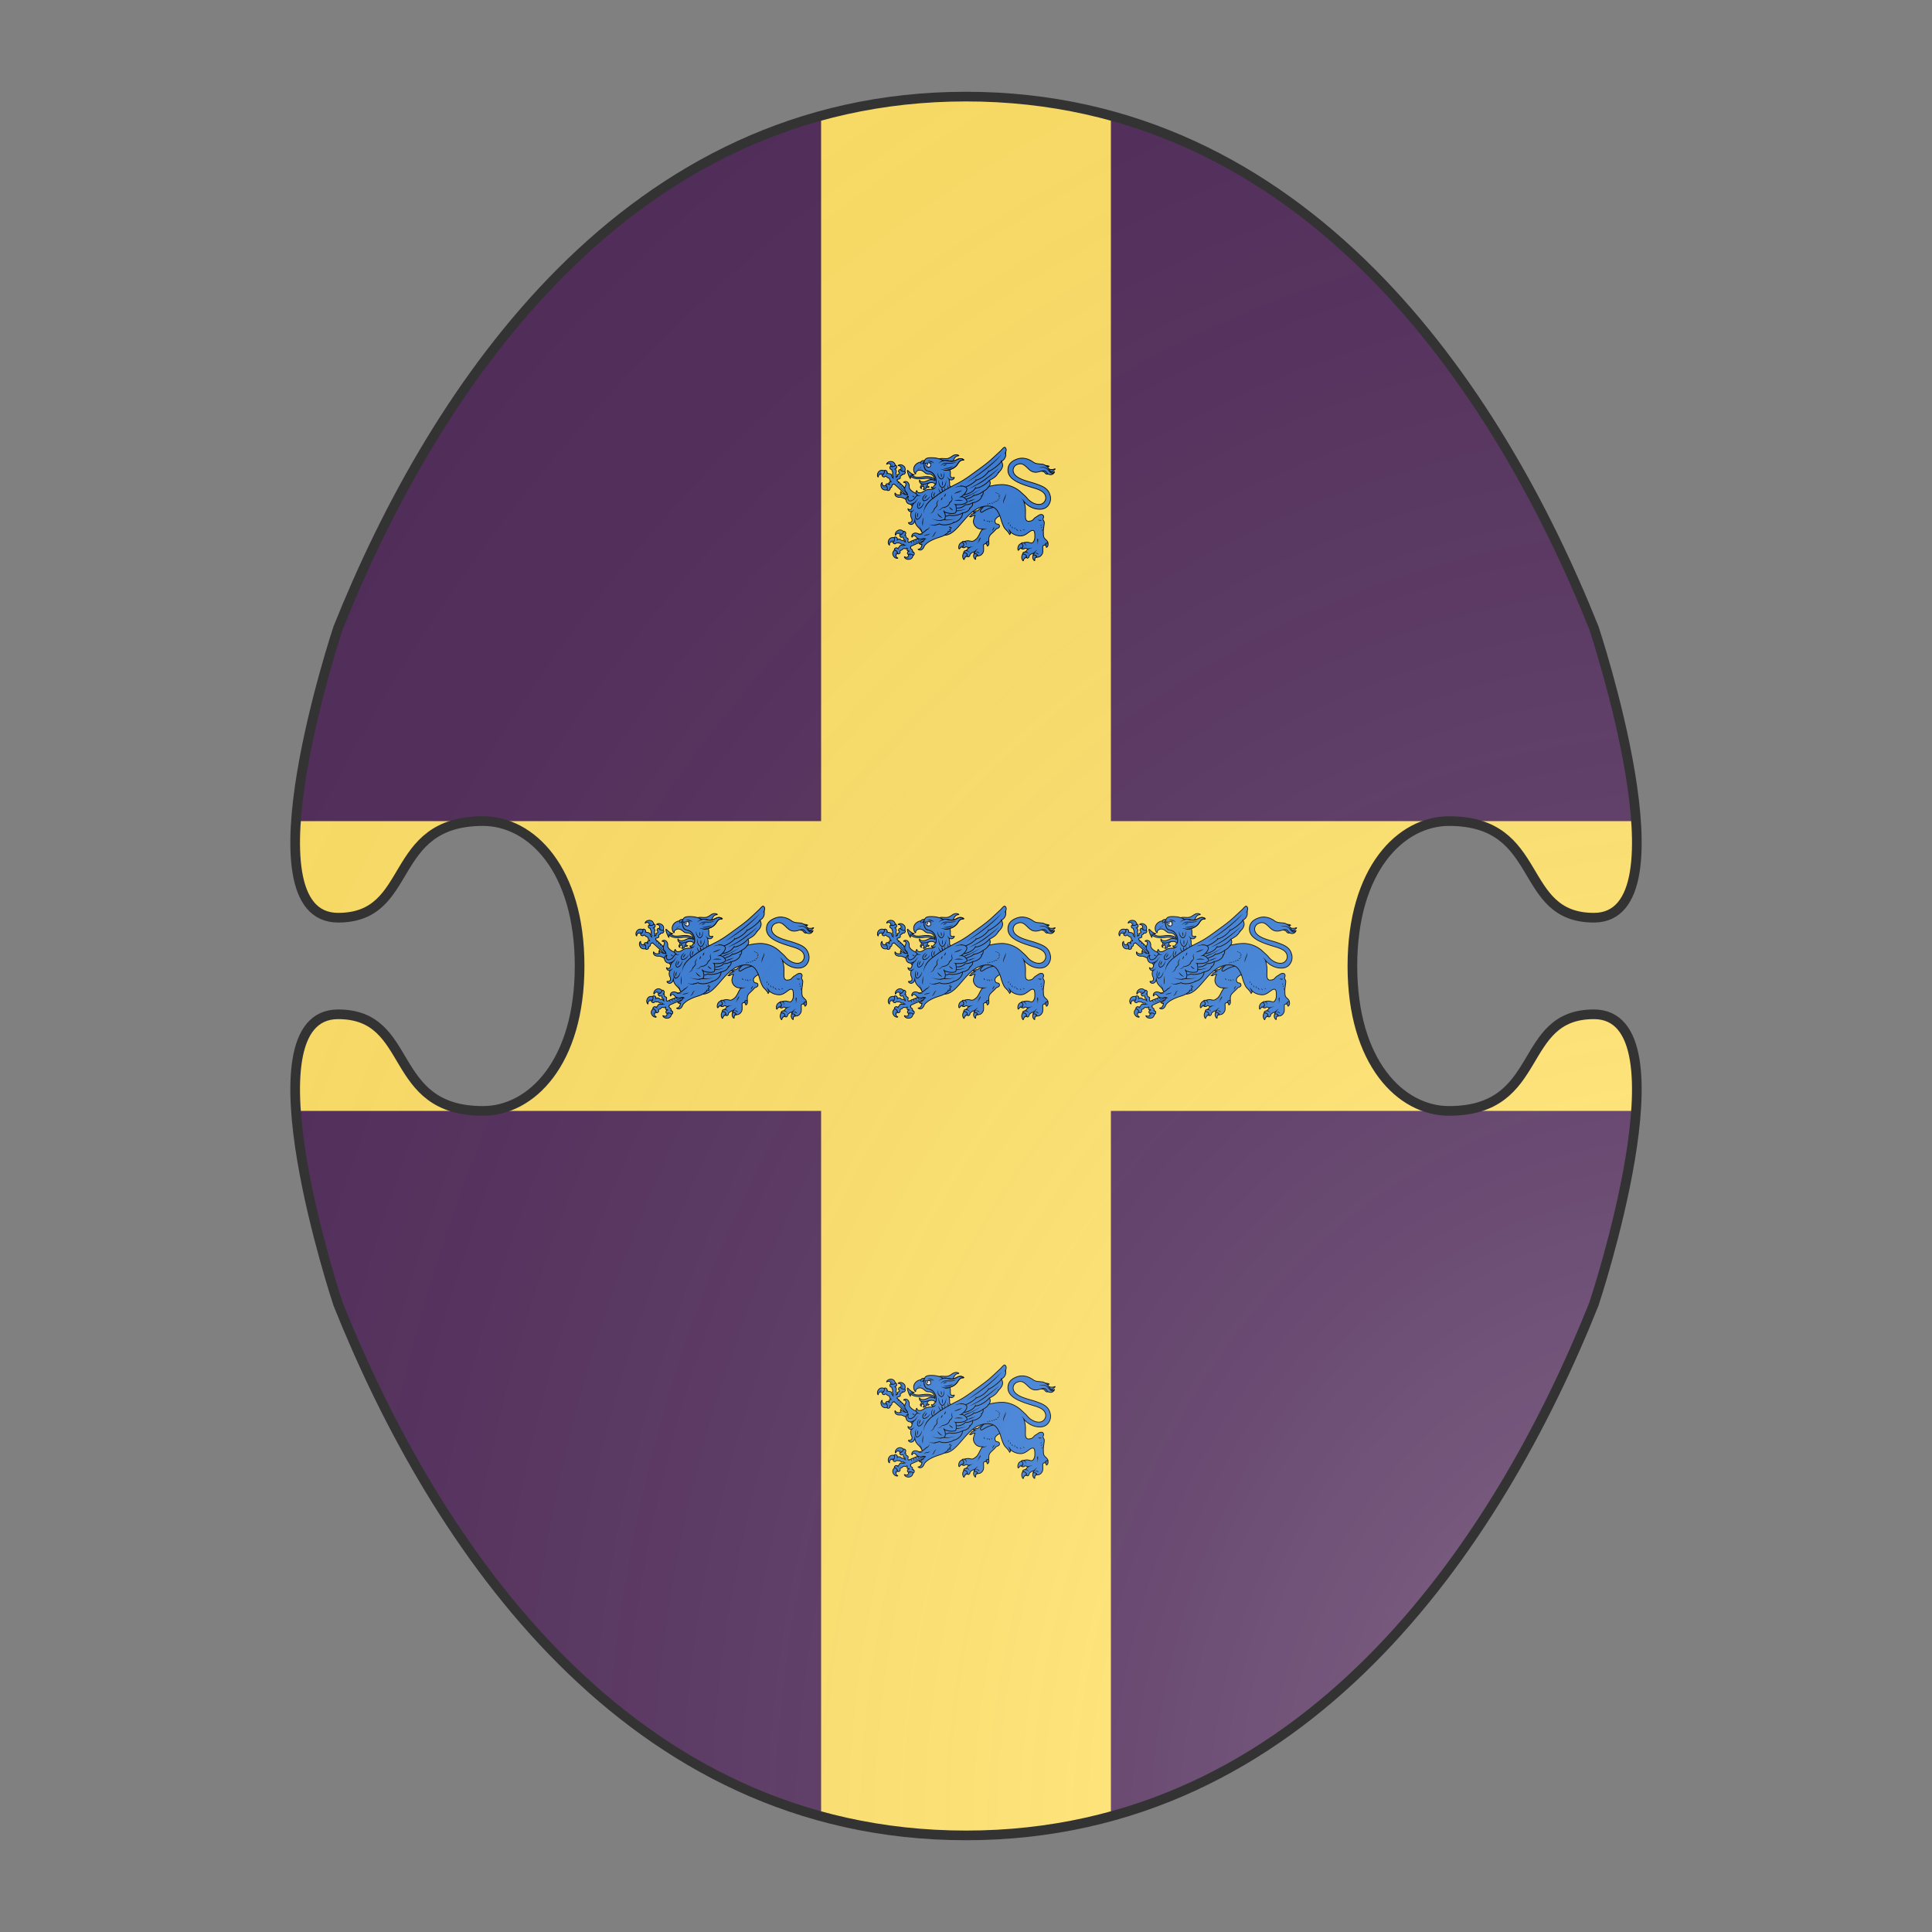 <svg id="coa731794892" width="500" height="500" viewBox="0 0 200 200" xmlns="http://www.w3.org/2000/svg" xmlns:x="http://www.w3.org/1999/xlink"><rect x="0" y="0" width="200" height="200" fill="#808080" stroke="none"/><defs><clipPath id="boeotian_coa731794892"><path d="M150 115c-5 0-10-5-10-15s5-15 10-15c10 0 7 10 15 10 10 0 0-30 0-30-10-25-30-55-65-55S45 40 35 65c0 0-10 30 0 30 8 0 5-10 15-10 5 0 10 5 10 15s-5 15-10 15c-10 0-7-10-15-10-10 0 0 30 0 30 10 25 30 55 65 55s55-30 65-55c0 0 10-30 0-30-8 0-5 10-15 10z"/></clipPath><g id="griffinPassant_coa731794892" stroke-width=".36"><path d="M62.96 91.82s.99-.67.49-1.47c-.5-.81-1.05-.6-1.05-.6s-.27.17-.61.22c-.87.1-1.18-.45-1.25-1.02-.04-.25.06-.4.02-.5-.07-.2-1.08.82-.32 2.37.85 1.68 2.72 1 2.72 1zm-1.28-8.86s.84.83.21 1.54c-.64.72-1.14.4-1.14.4s-.23-.22-.57-.32c-.83-.27-1.23.23-1.4.77-.08.25 0 .4-.07.48-.1.2-.91-.98.1-2.37 1.15-1.5 2.87-.5 2.87-.5zm5.1-2.48s-.17 1.17-1.1 1.1c-.96-.1-1.02-.67-1.02-.67s.04-.34-.07-.66c-.29-.82-.93-.85-1.46-.66-.25.08-.33.24-.43.24-.22.03.25-1.32 1.97-1.33 1.88 0 2.1 1.98 2.1 1.98zm4.35 2.8s-.78.9-1.53.3c-.75-.6-.47-1.12-.47-1.12s.21-.25.3-.58c.2-.84-.32-1.22-.86-1.35-.25-.07-.4 0-.49-.04-.2-.1.94-.97 2.38-.02 1.58 1.04.67 2.81.67 2.81z"/><path d="M62.2 82.68c-.45-.16-.64.2-.64.2s.18.54-.16 1.2c-.25.47-.46.67-.8.75-.04.34-.05.52.14.7.22.19.62.32.76.28.25-.04.48-.3.6-.36.32-.15.6.47.97.65.23.13.58.19.66.26.1.07.34.35.36.65.01.3-.06.44.54.76.3.3 0 .4-.11.43-.1.02-.4-.32-.73.26-.33.58.5.63.05.98-.12-.08-.3-.38-.53-.46-.13-.06-.56 0-.8.14-.21.15-.24.32-.26.67.32.13.49.37.64.88.23.7-.05 1.2-.05 1.2s.12.39.6.32c.71-.18.86-.37.84-.99.2-.5.75-.35.83-1 .09-.64.24-.72.51-.91.48-.32 1 .2 1 .2s3.87 3.41 5.42 5.17c.48 0 2.16-.3.7-2.06l-1.17-1.23s-.26-.42-.73-.75c-.07-.26-.54-.66-.85-.83-.1-.29-.53-.65-.83-.77a1.97 1.97 0 00-.86-.85c-.23-.21-.4-.39-.46-.42-.5-.36-.1-.8-.04-.83.04-.04 1.45-.15 1.3-.79-.08-.3 0-.89.4-.97.42-.07.45-.64.85-.66.7.1.89-.2 1.08-.7.13-.46-.23-.63-.23-.63s-.54.2-1.2-.1c-.5-.23-.7-.42-.8-.75-.35-.01-.54-.02-.7.18-.17.22-.28.64-.24.77.05.24.25.36.34.49.1.12.24.55-.26.67-.75.18-.4.62-.48.86-.2.5-.82.58-.72.43.11-.16.2-.5.15-.86-.04-.3-.37-.53-.22-1.03.05-.13.22-.49.14-.82-.19-.6-.27-.6-.35-.73-.08-.11-.13-.27-.05-.36.57-.25.65-.48.51-1.2-.14-.45-.53-.4-.53-.4s-.35.47-1.07.59c-.54.08-.82.04-1.08-.2-.3.18-.45.28-.48.54-.02.29.1.69.23.78.18.18.52.2.65.28.13.07.03.54.3.9.41.75-.06 1.2.1 1.71.15.51.31.5.34.68.03.28-.23.47-.23.47s-.37-.18-.47-.6c-.1-1.27-1.14-1.2-1.51-1.25-.67-.07-.65-.64-.7-.43.14-.56-.17-.89-.68-1.11z"/><path d="M77.32 94.27c-.2-.18-.62-.66-1.42-1.01s-2.71-1.52-2.62-2.87a2.61 2.61 0 00-.52-1.9 1.54 1.54 0 00-1.37-.57c-.14.03-.61.1-.73.35-.05.12.01.13.12.13a.83.83 0 01.97.68c.06.33-.19.8-.38 1.33-.58 1.67.51 2.5.8 2.9.21.28.21.66.23.74-1.1.12-1.53-.1-1.88-.44-.36-.34-1.01.01-1.1-1-.04-.04-.07 0-.07 0s-.47.93.1 1.43c-1.75.53-2.35-.01-2.77-.63-.05-.04-.08-.1-.1-.01-.3 1.78 1.66 2.06 2.4 1.97.75-.1 2.3.65 3 1.18 1.68 1.2 4.84 6.2 5 6.23"/><path d="M86.6 88.3l-.07-.13-.3-.39c-.12-.16-.3-.34-.5-.56a7.39 7.39 0 00-.76-.63 5.1 5.1 0 00-1.36-.68l-.03-.02h-.06l-.07-.02-.16-.04a6.58 6.58 0 00-1.35-.2h-.7c-1.22.01-3.27.44-4.49.26-1.33-.14-2.14-.8-2.3-.91.2-.07.97-.08 1.05-.08.34-.03.13-.09 0-.13-.1-.04-.88-.34-1.6-.87-.7-.51-1.3-1.3-1.41-1.21-.26.18.47 2.55 1.14 3.57.1.14.23.4.23.26 0-.08.06-.82.11-1.07l.04.03c.44.5 1.53 1 2.85 1.14.74.1 2.35.05 3.1-.05.45-.06.9-.1 1.33-.13l.64-.01c.21 0 .41.02.61.03l.59.1.14.03.07.02h.04l.03.02.26.08a5.82 5.82 0 012.08 1.51c.13.14.21.26.27.35l.06.08.03.03.53-.34-.03-.05z"/><path d="M78.73 88.85a.8.8 0 01.28.77c-.13.44-.63.7-.43 1.21a.75.75 0 00.45.42.73.73 0 01.15-.86c.2-.2.6-.22.63-.64 0 .06.04.34.07.45.17.53.5.42.43.82-.05.34-.64.54-.4.62.32.12.75.1 1.08-.24.4-.38.45-.78.36-1 .13.3.8.6 1.31.08-.16-.04-.83-.28-.83-.85 0-.73 1.02-1.1 1.5-1.16"/><path d="M85.72 89.37a3.32 3.32 0 00.27-1.4c0-.64.02-2.05-1.25-3.53-.62-.72-1.22-1.11-2.66-1.43a1.89 1.89 0 01-1.36-1.07 4.56 4.56 0 01-.46-1.56c-.05-.66-.03-.84-.02-1.08.04-.6.23-1.16.23-1.16-.5-.08-1.44-.12-1.69.68-.72-.1-2.92.78-3.34 2.82a3.23 3.23 0 00.59 2.57c.2.2.34.19.3-.1-.06-.48.37-1.07 1.1-1.35 1.65-.62 2.86.76 3.33 1.1 1.23.99 1.77.2 3.1.9 1.25.68 1.63 2.44 1.52 2.63a5.04 5.04 0 00-1.84-.37c-1.02.03-1.83.7-2.63.9-.63.27-2.26.38-2.7-.5-.1-.23-.1-.13-.15-.03 0 0-.05.36.16.88.23.5.87.85 1.52.89 1.91 0 2.3-.7 4.09-.7 1.11.01 1.64.58 1.89.91z"/><path d="M84.96 79.18a4.45 4.45 0 012.99-2.03c1.16-.16 2.36.18 3.51-.08.92-.21 1.65-.84 2.45-1.33s1.98-.6 2.72-.03c-.12.22-.65.15-1.07.35-1.03.5-1.34 1.8-1.96 2.78a6.28 6.28 0 01-2.54 2.14 6.1 6.1 0 01-2.42.77c-.83.05-1.37-.3-2.47-.15"/><path d="M138.2 80.97s.56 0 .79-.04c.22-.04.17-.21-.02-.26-.27-.06-.84-.3-1.63-.27-.23-.16-1.08 0-1.08 0l-1.08 2.64s.9.09 1.31.25c.66.26.74.9 1.27 1.13.47.2.84-.05.84-.05l1.34-1.08s.8 0 1.67-.83c.36-.3.56-.66 0-.41-1.2.53-2.48.03-2.48.03l-1.01-.43.08-.68z"/><path d="M99.17 121.23c-.76.86-1.06 2.27-.24 3.36.13.15.22.08.24-.03.26-1.25 1.28-1.52 1.72-1.46.2-.84-.43-2.46-1.72-1.87zm11.35-5.27c-.83-.8-2.31-.01-1.32 1.21.61-.02.63.66.75.98.05.13.1.23.25.14.7-.52.8-1.6.32-2.33zm-12.22.49c-2.2.66-1.75 3.28-1.54 3.24.3.08.8-1.42 1.64-.82 1.41-.37.66-2.6-.1-2.42zm5.55 5.4c.01.07-.25.33-.29 1-.03.84.54 1.55.73 1.65.12.07.3.21.25-.13-.05-.56.06-1.35 1.05-1.5.15-1.24-1.46-1.56-1.74-1.02z"/><path d="M111.1 113.62c-.57 1.13-.22 1.64-.4 2.7-.71-.23-1.25.05-1.26.9a1.42 1.42 0 00-.9.24c-.4.28-.27.5-.26 1.24 0 .98.15 2.14-.37 2.84 0 0-.65 1.34-2.07 1.36a2.7 2.7 0 00-.46.07c.13-1.02-.89-1.15-1.54-1.01-.1-.06-.1-.23-.04-.46.05-.18.27-.3.42-.3.06-.1-.11-.27-.1-.32-.57.5-.54-.05-1.59.78-.08.07-.7.45-.69.93.03.32-.6 1-1 .7-.17-.1-.08-.2-.27-.17.33-1.45-.94-1.7-1.59-1.7.12-.26-.1-.12.04-.46a.93.93 0 01.77-.49c.21 0 .53-.25.86-.65a3.56 3.56 0 01.67-.75c-.42.05-.49-.33-1.3-.37-.6.03-.2.4-1.09.4-.19 0-.35 0-.64-.25 1.16-.9.57-1.93-.1-2.39.15-.4.67-.4 1.02-.3 1.93-.67 2.47-.13 3.64-.08.82 0 2.26-1.35 2.26-1.35a10.98 10.98 0 001.2-1.95c.83-1.75 1.16-2.1 1.68-2.47.1-.06-1.79.32-3.12-.82s-1.53-2.63-1.3-3.48c.28-1.4.67-2.07.67-2.07s-.58-.06-1 .11c-.47.2-.69.75-1.53.42.75-.36.64-1.14 1.32-1.31a5.58 5.58 0 001.35-.55c-.16 0-.82 0-1.11-.39.63-.02 1.02-.33 1.3-.43.26-.1.85 0 1.02-.16.54-.43 1.57-1.69 5.28-3.64.77-.47 4.19.48 4.19.48l1.63 1.63s1.4 2.49.85 2.92c-1.28.98-2.64 1.46-3.18 2.1-.86.71-1 1.76-.29 2.6.51.49 1.68-.05 1.68 1.32 0 .82-1.27 1.03-1.63 1.3-.34.68-2.79 2.6-3.02 3.28z"/><path d="M111.63 98.61l-3.02.92s-1.38 1.1-1.75 2c-.15.38-.08.6.08.75.33.35.72.04.95-.1 1.07-.72 2.22-1.25 2.9-1.53s1.79-.5 1.79-.5l-.95-1.54z"/><path d="M126.87 121.83a2.67 2.67 0 00-.11 3.36c.13.14.2.07.23-.04.26-1.24 1.29-1.52 1.72-1.46.2-.84-.54-2.46-1.84-1.86zm11.46-5.27c-.83-.81-2.31-.02-1.31 1.2.6-.02.62.66.74.98.05.13.11.24.25.14.7-.52.8-1.58.32-2.32zm-12.2.5c-2.2.66-1.76 3.27-1.55 3.24.3.08.8-1.43 1.64-.82 1.4-.37.67-2.62-.1-2.43zm5.54 5.4c.01.07-.25.33-.28 1-.04.84.53 1.55.72 1.65.12.07.3.2.25-.14-.05-.55.06-1.35 1.06-1.5.14-1.25-1.46-1.57-1.75-1.01z"/><path d="M141.16 83.47c-.42.1-.83.14-1.26-.19-.27-.19-.49-.6-.75-1.06-.27-.47-.6-1-1.14-1.37-1.27-.94-1.65-1.05-2.56-1.1-1.5-.2-2.53-.03-3.92-1.02-.52-.37-3.82-2.74-7.59-1.32-2.06.74-4.2 2.12-4.2 5.14 0 4.73 6.34 6.67 12.17 8.43 2.24.67 4.9 1.61 5.46 3.7a3.03 3.03 0 01-.71 3.05c-.91 1.01-2.22 1.18-3.79.79a8.29 8.29 0 01-4.1-2.73l-.24-.28c-.72-.82-1.8-1.7-2.64-2.52a13.73 13.73 0 00-8.54-3.6c-3.7 0-5.37.7-10.46 1.54s-5.93 1.32-9.29 1.32l-1.37 1.98c-2.87 0-4.64-2.07-4.61-2.74.1.08.06.03.25.14.33.18.8.43 1.48.27 1.53-.35 1.56-1.78 1.56-1.78s-.03-.21-.16-.08c-.31.28-.7.47-1.11.56-.99.22-1.3-.79-1.33-.98-.12-.53.1-.86-.05-1.52-.14-.6-.13-.69-.13-.95l.01-.16s.51.22.84.22c.55 0 1.33-.3 1.52-1.11.05-.16-.1-.11-.15-.1-.6.2-1.19.18-1.49-.24-.36-.5-.15-1.68-.2-2.04 0-1.53-1.33-2.77-2.11-3.65-.78-.89-.32-1.67-2.25-2.49-.66-.28-1.73-.56-2.44-.69a15.7 15.7 0 00-2.36-.15c-1.62 0-2.5.32-2.93 1.2-.21.42-.32.88-.33 1.35 0 .24-.03.43.03 1.1s.26 1.15.46 1.56c.19.42.6.92 1.38 1.07 1.44.32 2.1.76 2.7 1.52 1.16 1.5 1.16 2.8 1.16 3.43 0 .48-.05 1.07-.28 1.4-.19.26-.21-.1-.58.4-.3.4-.3 1.06-1.35.73-.09.18.04.44.25.58.34.28.78.2.78.2-.55.5-1.32.31-2 .36-.8.06-1.54.25-2.24.64-.38.22-.74.49-1.14.68-.5.26-1.06.35-1.61.27a1.38 1.38 0 01-.66-.37c-.05-.04-.19-.42-.26-.63-.38.15-.44.68-.43 1 .04.47.4.94.81 1.18l-.1.07c-1.05.51-1.09 1.44-2.04 2.07-.41.28-1.64.96-2.2.13-.58-.88-.09-1.45 0-1.68-.02-.16-.46-.02-.81.42-.4.47-.55 1.42.03 2.28.72 1.07 1.84 1.07 2.67.7.67-.3.74-.38 1-.56 0 0-1.1.94-1.23 2.02-.04.28-.12.95-.62 1.2-.58.28-1.25-.26-1.25-.26-.1.2.17.64.32.83.62.78 1.33.44 1.33.44s-.39.65-.4 1.41c-.01 1.41.65 1.7.64 2.65-.02.34-.1.73-.64 1-.63.3-.97-.04-1 .14-.01.21.1.4.23.5.43.4 1.07.48 1.62.21 1.01-.49 1.09-1.69 1.09-1.69h.03c.26 2.8 2.39 3.4 3.08 5.04 0 0 .72 1.96 3.87 2.67 2.29.51 5.76-.87 5.76-.87 7.83 1.55 11.16-13.65 21.54-13.65 2.42 0 3.77 1 4.6 2.3 1.73 2.67 1.4 4.12 2.97 7.38.78 1.59 1.76 1.73 2.8 3.73.5-.43.48-.81.02-1.73.45.44.37.7 1.54 1.38a7.24 7.24 0 003.74 1c2.8-.03 4.7-3.5 6.1-2.38.59.51.48 3.42.33 3.93l-.17.47s-.44 1.3-1.25 1.3c-1.17-.06-1.85-.74-3.8-.08-.34-.1-.86-.1-1.02.3.68.47 1.27 1.5.11 2.4.29.26.46.26.64.25.9 0 .48-.36 1.1-.4.8.04.87.42 1.29.37-.26.22-.48.47-.67.75-.33.4-.65.65-.86.65-.44.02-.83.32-.9.49-.14.34.1.2-.03.46.65 0 2.04.25 1.71 1.7.19-.03.1.06.26.17.42.3 1.02-.38 1.01-.7-.02-.48.6-.86.69-.93 1.04-.83 1.02-.28 1.6-.78 0 .06.15.21.09.32-.16 0-.38.12-.42.3-.06.22-.06.39.04.46.65-.16 1.67-.01 1.54 1l.46-.06c1.42-.02 2.07-1.36 2.07-1.36.52-.7.38-1.87.37-2.84 0-.74-.13-.96.26-1.24.25-.17.65-.29.9-.24.01-.84.54-1.13 1.26-.9 0-.81-.63-1.3-1.37-2.03-.93-.87-.72-2.18-.77-3.14-.14-.83.55-4.17.4-4.75-.15-.58-.52-.89-.56-1.41-.05-.43.32-.49.26-1.14s-.48-1.08-1.25-1.01-1.26.5-2.04 1.03c-1.94 1-1.24 2.02-3.83 2.14-.15.01-.32-.01-.46-.07-1.32-.64-.9-2.22-.94-5.25a12.75 12.75 0 00-.75-3.87l-.04-.14a10.35 10.35 0 005.2 3.38c2.36.58 4.58.4 6.04-1.2a5.3 5.3 0 001.08-5.19c-.91-3.34-3.86-4.29-7.06-5.41-3.03-1.07-10.29-2.24-10.29-6.3a2.93 2.93 0 012.21-2.75c2.35-.9 3.58.91 5.4 2.53 3.45 3.04 6.36-.8 7.9.98.23.23.47.72.83.99 1.29.8 2.57.24 2.85-.51.51-.54.4-.57-.21-.36z"/><path d="M75.11 122.53s-.2-1.18-1.15-1.05c-.95.12-.99.7-.99.7s.05.34-.04.66c-.25.83-.9.88-1.44.7-.25-.06-.34-.22-.44-.2-.23-.03.3 1.31 2.02 1.25 1.89-.07 2.04-2.06 2.04-2.06zm-8.6-2.46s1.1-.43 1.49.44c.39.87-.1 1.2-.1 1.2s-.3.13-.53.38c-.58.65-.3 1.22.13 1.6.19.18.37.18.42.26.14.18-1.28.43-2.13-1.08-.9-1.64.71-2.8.71-2.8zm-.17-5.66s1 .62.53 1.46c-.48.83-1.02.64-1.02.64s-.29-.17-.63-.2c-.87-.09-1.15.5-1.21 1.05-.03.26.07.4.03.49-.06.21-1.1-.77-.4-2.35.8-1.7 2.7-1.1 2.7-1.1zm4.34-2.82s.5 1.08-.35 1.52c-.85.44-1.22-.02-1.22-.02s-.14-.3-.41-.51c-.68-.55-1.24-.23-1.6.22-.16.2-.15.38-.23.43-.18.14-.5-1.25.96-2.19 1.6-1 2.85.55 2.85.55z"/><path d="M66.47 119.49c-.32.34-.09.65-.09.65s.57.07 1.02.64c.34.43.44.7.36 1.04.3.16.46.26.7.15.26-.12.55-.44.57-.58.06-.24-.07-.56-.08-.7-.01-.35.66-.36.98-.62.2-.15.42-.45.51-.5.1-.05.47-.17.74-.06.27.1.37.24.9-.18.4-.15.37.17.35.28-.01.1-.45.23-.06.77s.77-.18.91.35c-.13.08-.46.12-.64.3-.1.1-.24.51-.19.8.04.26.2.34.5.5.25-.23.53-.29 1.07-.22.72.09 1.08.54 1.08.54s.4.04.52-.42c.13-.72.03-.94-.54-1.17-.4-.38-.02-.84-.57-1.17-.55-.33-.56-.52-.62-.84-.1-.57.6-.82.6-.82s4.7-2.13 6.93-2.81c.2-.44.61-2.1-1.58-1.49l-1.6.57s-.5.07-1 .36c-.25-.04-.82.21-1.1.42-.3-.02-.82.23-1.04.44-.36 0-.9.23-1.13.45l-.57.23c-.52.3-.76-.24-.77-.3-.01-.06.46-1.37-.2-1.5-.29-.05-.81-.36-.7-.76.1-.42-.4-.67-.25-1.04.38-.6.18-.89-.22-1.28-.35-.3-.66-.05-.66-.05s-.04.58-.6 1.06c-.4.36-.66.47-1 .42-.16.3-.24.47-.12.7.13.26.46.52.6.54.25.05.43-.08.58-.1.15-.04.61 0 .51.52-.15.76.4.63.59.8.36.37.2.98.1.82-.1-.15-.35-.36-.72-.48-.3-.1-.64.12-1.02-.23-.1-.1-.36-.39-.7-.46-.62-.08-.64 0-.79.02-.14.03-.3.01-.35-.1 0-.62-.17-.79-.88-.95-.46-.06-.58.33-.58.33s.28.5.1 1.2c-.15.53-.3.77-.63.91.05.35.08.52.29.66.25.14.68.17.8.11.23-.1.41-.39.52-.47.12-.1.5.2.95.1.85-.07 1.07.55 1.59.61s.58-.08.76-.03c.27.08.33.4.33.4s-.3.26-.75.19c-1.2-.43-1.55.55-1.75.87-.34.57-.86.33-.68.45-.45-.4-.88-.24-1.28.13z"/><path d="M81.56 110.56c-.65.58-2.8 2.65-3.98 2-.56-.3-1.3-.5-1.93-.3a1.53 1.53 0 00-1.09 1c-.03.14-.16.6 0 .81.09.1.12.04.17-.06a.83.83 0 011.02-.6c.32.08.66.5 1.06.89 1.28 1.23 2.5.58 2.97.49.33-.08.69.07.76.1-.36 1.04-.74 1.34-1.19 1.52s-.41.93-1.39.58c-.05.02-.03.05-.03.05s.65.82 1.35.5c-.25 1.82-.99 2.14-1.73 2.26-.06.02-.13.03-.05.08 1.5 1.02 2.58-.64 2.8-1.37.23-.7 1.56-1.79 2.32-2.24 4.33-2.54 6.22-1.83 8.49-4.05"/><path d="M85.37 108.4a6.92 6.92 0 002.14-.54c1.74.98 5.06.38 6.77-.65 2.3-.58 4.06-2.42 4.14-4.47 0 0 .92 0 2.23-.8.74-.42 1.31-1.54 1.31-1.54.95-.85 1.3-1.36 1.14-2.45 2.23-.29 4.24-1.78 4.31-3.2.55-.33.76-1.34.65-2.09 0 0 .62-.39 1.17-.77a4.57 4.57 0 001.23-1.27c1.07-.95 1.16-2.15.6-3.27 0 0 .77-.28 2.27-1.34 1.22-.85 1.97-2.35 2.33-2.66.47-.39 1.64-1.74 1.58-3.1-.03-.86-.52-1.88-.52-1.88a3.27 3.27 0 001.6-1.54c.37-.66.5-1.42.36-2.17-.02-.15-.05-.3-.03-.45.02-.18.13-.33.19-.51.13-.36.2-1.56-.63-1.87-.4-.14-1.6 1.36-1.95 1.68-1.8 1.68-3.07 2.88-4.62 4.27-2.02 1.8-4.18 3.35-6.24 4.84-2.66 1.92-5.7 4.3-9 6-2.57 1.34-6.68 3.22-11.95 7.24-1.3.94-2.41 2.1-3.3 3.42"/><path d="M88.67 78.28c.45-.19.94-.3 1.45-.3 1.18 0 2.32.5 3.5.4.92-.09 1.75-.6 2.6-.99s2.05-.33 2.7.35c-.15.2-.66.06-1.1.2-1.1.35-1.57 1.6-2.32 2.5a6.47 6.47 0 01-2.81 1.76c-.81.29-1.67.5-2.5.44"/><g fill="#000" stroke="none"><path d="M122.2 126.4c-.32 2.6 2.69 3.38 3.3 5.44.07 1.82-2.7 1.7-2.97 0-.74-1.4-1.64-4.53-.33-5.44zm40.7 57.1c-.68 2.85-1.56.22-2.9-1.1-8.21-9.78-17.85-18.26-26.85-27.29-4.78-4.58-9.6-9.11-14.45-13.61 14.1 12.48 28.79 24.44 41.87 38.02 1.27 1.73 3.22 3.06 4.13 4.98-.17 2.84-4.29.54-1.8-1zm-40.1-40.9a7.6 7.6 0 004.44-7.5c.68-1.73 3.43-.67 2.86 1.1-.04 3.7-5.1 6.58-7.3 6.4zm7.5 7.2c4.29-1.19 3.72-5.76 5.3-8.3 4.27.45.77 6.42-1.9 7.2-1.04.45-2.27 1.22-3.4 1.1zm7.5 6.3c4.66-.38 2.64-11.55 6.7-6.6.1 3.63-3.7 6.24-6.8 6.8zm6.9 7c4.5-.5 2.92-11.74 6.9-6.6-.13 3.62-3.71 6.23-6.9 6.8zm-38.2-45.7c2.1 2.49 1.11 6.39 3.6 8.6-2.14-1.96-6.95-6.07-5.76-9.03.73-.53 1.6-.14 2.16.43zm13.7-.9c-1.54 1.83-2.14 7.97-2.8 1.9-1.9-3.7 4.13-7.25 2.8-1.9zm25.9-9.6c-2.6-.58-5.46-1.66-7.2-3.6 2.68 1.2 5.7.52 8.43.97 1.46.8.31 3.47-1.23 2.63zm-29-22.1c-2.44.91-5.47 1.68-7.9 1 2.09-.15 11.6-7.5 7.9-1zm-23.2 69.6c1.42 2.53 3.03 5.73 2.14 8.6-5.07 2.31-.73-7-2.14-8.6zm21-10.9c-3.14.07-5.84 1.7-8.32 3.42-3.55-.35-.33-3.59 1.75-3.39 1.89-.48 6.07-1.08 6.57-.03zm-34.5-37.3c1.5-2.56.79-5.54 1.19-8.24.91-1.85 3.67-.41 3.01 1.44-.7 2.57-1.94 5.37-4 7zm2.6 47.7c-5.1 3.53-13.4 4.87-17.88-.35-1.22-1.45-2.5-3.93-2.12-5.55.67 6.45 8.2 9.9 13.9 7.5 2.01.22 5.04-3.92 6.1-1.6zm-14.3-48c-4.25-4.43-12.14-7.37-17.22-2.56-1.25 1.07-2.01 2.71-2.68 4.06 1.45-6 8.43-8.83 13.9-6.63 2.66.82 5.11 2.29 7.1 4.23l-1.1.9zM102.5 76c1.08-5.87-1.12-13.77-7.63-15.3-2.8-.5-7.6.41-2.5-.53 5.97-.63 10.58 4.87 11.27 10.42-.13 1.3 1.56 6.85-1.14 5.41zm36.3 15.5c4.47-4.41 6.94-13.09 1.25-17.54-.67-1.02-5.67-2.65-2.16-1.59 5.24 1.67 7.48 7.82 5.76 12.76a18.81 18.81 0 01-3.85 7.57l-1-1.2z" transform="translate(53 72) scale(.119)"/><path d="M165.2 193.1c-1.85-2.05-2.5-4.77-3.4-7.3-.78-2 2.8-2.81 2.95-.66.14 1.72-.28 3.48.08 5.2-.12.79.84 2.38.37 2.76zm17.8-3.6c1.81.75 3.34 2 4.95 3.1 1.2.86 2.33 1.78 3.36 2.84 1.2.75-.3.71-1.05.64a8.63 8.63 0 01-6.35-4.05c-.4-.8-.82-1.62-.91-2.53z" transform="translate(53 72) scale(.119)"/><path d="M448 418.8a21.55 21.55 0 00-13.41-6.06c-1.68-.6 3.13-1.4 3.93-1.34 4.25-.39 9.1 3.15 9.48 7.4zm-5.2-18.4c-4.89 1.98-8.17 6.45-10.1 11.2-4.27 2.41-2.3-3.4-.2-4.9 2.58-3.13 6.19-6.1 10.3-6.5zm-47.1 5.4c6.68.41 13.07 5.9 14.4 12.4-2.63-5.4-8.5-10.12-14.81-9.34-1.83-.43-1.4-3 .41-3.06zm9.6-9.9c3.8-3.67 9.1-4.54 14.2-4.5 3.51-1.32 6.66-2.59 1.48.45-6.15-.3-10.93 5.41-15.68 6.25-.68-.62-.48-1.58 0-2.2zM390 370.1c6.3 2.54 9.03 10.68 6.7 16.7.72-5.45-1.78-12.18-7.6-13.7-2.02-.57-1.3-3.55.9-3zm48.6 8.3c6.18-5.73 9.8-13.69 12.6-21.5 1.36 1.04-1.74 3.6-2.14 5.32-2.12 3.27-4.79 6.57-8.16 8.48 4.12-3.95 7.18-9.07 9.8-14.2 2.37-2.07 2.22 2.13 1.19 3.38-2.81 6.85-6.62 13.74-12.59 18.32l-.7.2zM388 437.6c1.4-5.46 7.92-14.56 12.82-12.73-1.98 1.13-5.14 2.22-7 4.23-2.68 2.22-4.35 5.87-5.82 8.5zm44.3-.4a16.4 16.4 0 017.7-14.9c1.99 2.08-2.5 2.6-3.33 4.43-2.96 2.7-3.66 6.78-4.17 10.57zm-62.8-40.3c3.21-6.03 10.26-9.72 16.96-9.79.3 2.59-4.82 1.19-6.74 2.61-3.96 1.35-7.87 3.64-10.02 7.28zm108.8-21.6c2.8 1.42 4.9 11.04 3.79 10.38-.16-3.64-2.18-6.94-4.89-9.28l1.1-1.1zm29.8-61.3c-2.98 5.04-4.68 11.24-9.4 15 1.7-5.45 3.9-12.39 9.4-15zm-42.7-30.9c1.91 2 2.63 4.9 4.8 6.7-3.72 1.56-6.23-3.77-4.8-6.7zm11.4 5.8c3.06-.7 6.87 5.56 1.6 3.4-.94-.8-1.71-2.3-1.6-3.4zm7.5.1c3.3-.68 3.63 3.75 5.9 4.8-3.67 3.01-4.54-2.91-5.9-4.8zm10.5 0c4.23-1.18 4.47 6.4.44 1.83a3.4 3.4 0 01-.44-1.83zm-31.5 32.2c4.95.95 12.69-1.44 15.5-2.2-4.95 2.7-10.38 5.08-16.09 5.14-1.65-.48-1.07-3.12.59-2.94z" transform="translate(53 72) scale(.119)"/><path d="M696.8 331.2c-3.2-12.9 3.35-10.46 0 0zm-4.2-12.2c-1.03-7.15 8.2-9.2 0 0zm-2.6-9.8c-.56-5.7 8.63-5.65 1.65-1.2-.52.44-1.1.8-1.65 1.2zm-14.4-25.1c6.45 3.28 28.82.3 12.8 5.1-4.73-.35-8.3-3.94-12.8-5.1zm-73.8 44.6c-4.01.25-8.5-4.25-7.9-7.8 2.74 2.5 4.98 5.5 7.9 7.8zm-21.7-9.1c-2.79-1.21-5.28-5.89-3.2-8.2 1.15 2.7 2.6 5.3 3.2 8.2zm-9.7-7.7c-2.48-1.9-2.13-7.02.3-8.3.48 2.79-.14 5.53-.3 8.3zm37.7 12.5c5.25 3.06 8.31 9.6 1.05 3.2a6.2 6.2 0 01-1.05-3.2zm12.2-1.4c7.63 1.17 8.13 5.79 1.36 1.95-.6-.54-1.35-1-1.36-1.95zm-57.9-19.6c-2.08-8.33 5.99-10.63 0 0zm26 20.2c-2.56-1.87-2.25-7 .2-8.3.52 2.8-.22 5.52-.2 8.3zM519 211.4c-1.87 2.77-7.2 3.17-9 .7 2.99-.36 6-.57 9-.7zm-17.1 8.8c-2.37 1.37-6.27.32-6.8-2.3 2.37.36 4.75 1.03 6.8 2.3zm-9.6 2.3c-8.16.78-8.1-7.52 0 0zm25.5-15.4c9.38-4 9.26 3.57 0 0zm5.5-6c3.6-3.85 9.38-2.9 1.9.5zm-38.6 23.4c-7.17 1.33-7.76-7.07 0 0zm24.9-8.4c-2.64 4.15-11.9-3.39-2.32-.58.79.13 1.54.4 2.32.58zm20.5-26.9c-3.11 9.02-11.46 6.41 0 0zm-7.1-1.4c2.89-5.33 7.4-3.55 2.2-.19a4 4 0 01-2.2.19zm-5.1-5.4c3.3-3.41 8.78-2.07 1.8.6zm-6.3-3.4c3.83-2.9 8.2.61 1.4.9a2 2 0 01-1.4-.9zm31.7 43.2c-5.5-14.15 8.55-26.64 8.2-40.1 4.02 14-9.85 25.94-8.2 40.1zm24.4 108.4c-2.72-3.24-9.53-18.01-5.3-11.1-.05 3.58 11.64 8.67 5.3 11.1zm114.5 93.2c-3.38-4.07-9.51-5.35-13.8-6.4 5.35-2.89 13 .33 13.8 6.4zm-5.1-18.4c-5.44 1.99-8.2 7.45-11 11.91-4.48-1.72 1.88-6.9 4.22-9.1 1.83-1.31 4.78-3.31 6.78-2.81zm-47.2 5.5c6.6-.5 14.33 8.14 13.91 11.7-2.59-5.83-9-8.95-14.97-8.95-1.15-.95-.33-2.69 1.06-2.75zm9.9-9.8c4.87-5.42 13.37-3.23 18.7-6.2-5.44 4.1-13.37 2.81-17.9 8.48-1.17.04-1.75-1.59-.8-2.28zm-15.5-26c6.33 2.43 9.15 11.34 6.6 16.5 1.46-6.48-2.75-12.16-8.44-14.18-.93-1.3.52-2.63 1.84-2.32zm51 10c3.59-7.42 2.99-17.35 3.1-24.3 1.13 1.06-.53 6.46-.92 8.95-.82 2.33-1.62 6.05-3.38 7.35 4.6-3.4 0-18.1 5.4-17.2 1.34 8.18.2 18.1-4.2 25.2zm-51.7-170.4c-2.2-5.08-6.47-10.55-9.3-13.56 4.95 3.4 9.6 7.98 12.25 13.29-.29 1.5-2.38 1.65-2.95.27zM224 273.6c3.48 11.66-.45 23.77.3 35.7-5.49-11.45 1.07-23.75-.3-35.7zM209.6 305c2.29 9.36 10.44 16.81 10.3 26.94-4.06.96-2.16-6.58-4-9.33-1.33-6.2-6-11.2-6.3-17.6z" transform="translate(53 72) scale(.119)"/><path d="M165 374c2.44 1.76 7.85-3.17 6.6 1.5-1.64.8-7.2-.07-6.6-1.5zm68.8-13.3c2.16 1.97-7.46 2.27-9.84 4.02-15.77 5.53-31.18 12.53-46.66 18.48 17.5-8.22 35.17-16.81 53.5-23.24 1.72-.85 7.24-2.16 4.6 1.34-.52.5-1.45.07-1.6-.6zm-53.7 19.4c.23-3.74-8.79-11.25-1.72-8.48 2.26 1.96 2.85 6.39 1.72 8.48zm9.6-3.8c.05-3.52-9.08-11.25-1.92-8.4 2.39 1.95 2.69 6.26 1.92 8.4zm8.8-4.3c.69-3.64-9.6-10.17-1.9-8.01 2.03 1.85 3.02 5.73 1.9 8.01zm9.3-3.5a7.51 7.51 0 00-5.19-6.7c.6-7.6 8.13 4 5.19 6.7zm-57.4 16.1c3.95.17 14.56.47 4.45 2.15-2.34.63-7.77 2.07-4.45-2.15zm4.6-12.7c4.26 3.66 4.02 4.56-1.3 2.1-2.41-.94-.7-4.5 1.3-2.1zm-30-10.3c.45 2.9-3.78 12.32-2.44 3.84-1.24-2.15-.55-8.51 2.44-3.84zm31.9-17.1c-1.8 2.43-12.07 8.8-5.61 2.95 1.37-1.6 5.83-9.9 5.61-2.95zm22 66.8c2.71-.12 6.37-.55 8.44 1.45.94 2.18-2.69 3.29-3.52.9-.64-1.24-5.09-1.48-4.92-2.35zm-1.3-23.6c-2.58 2.5 1.98 11.41-2.7 9.2-.23-2.99 1.02-7.89 2.7-9.2zm-48.2 16.1c-1.68-2.4-4.81-2.91-6.86-4.65-.27-5.18 7.2 1.46 6.96 4.35l-.1.2zM174 421c1.16 6.55-1.69 15.5-9.23 16.42-11.74.06 10.16.12 7.6-8.58 1.62-2.12-1.71-7.96 1.63-7.84zm-49.6-6.6c-7 1.9-13.42 10.77-7.85 17.42 2.41 2.93-1.62-1.05-1.77-2.34-3.2-6.88 2.87-14.21 9.22-16.48l.4 1.4zM111 371.3c-5.27-3.85-14.62-4.62-17.98 2.1-1.75 5.55-1.47 1.48.88-2.3 4.34-5.2 12.6-4.22 17.8-.9l-.7 1.1zm29-26.8c-2.18-6.56-10.65-12.25-17.01-7.54-1.35 1.15-2.93 2.58-.87.36 5.82-5.6 15.46-1.25 18.53 5.38 2.24 1.78.2 1.5-.65 1.8zm194.5-36.8c1.09 2.8-7.2 6.76-4 6.3 2.39.76 7.22-1.81 7.19 2.37.05 4.17-3.92 6.94-7.39 8.33-.23-4.61 3.2.49 4 2.26.7 2.39 1.58 6.1-1.9 6.04-4.18.13-9.05-4.47-6.1.2-.23 3.09-2.42 6.78-5.71 7.25-2.93-2.29 1.7-3.36 2.31-5.55-3.67-7.38 9.63-6.93 9.1-3.9 1.93-3.28-6.7-7.71-.98-9.4 2.72-.24 5.4-5.84 4.58-5.4-2.6.26-6.8.94-8-1.9 1.62-2.63 5.48-4.11 6.9-6.6z" transform="translate(53 72) scale(.119)"/><path d="M251.5 310.7c-.39 3.16-1.3 6.29-3.5 8.7-1.94 2.52-4.38 4.55-6.7 6.7-3 1.47-2.86-2.72-.44-3.2 3.13-2.05 6.3-4.27 8.53-7.32 1.05-1.46 1.42-3.25 2.11-4.88zm-26.1 31.5a19.72 19.72 0 01-19.6.47c-1.63-3.4 3.07-2.64 4.46-1.01a18.2 18.2 0 0015.04.24c.24.05.22.13.1.3zm14.1 20.3c-2.76.66-5.65.18-8.38-.36-2.1-2.51 2.12-2.82 3.36-1.16 1.47.83 3.87 1.03 5.02 1.52zm39.5-30.9c-3.85 3.43-7.72 7.3-9.03 12.44a12.42 12.42 0 01-6.37 7.56c-.8.54-5.79 2.55-3.72 1.06 3.35-2.46 6.85-5.35 8-9.53 1.3-5.01 5.36-8.83 10.02-10.83.31-.3.67-.58 1.1-.7zm-26.1 7.4c-1.56 4.4-6.59 6.08-10.75 6.87-4.5.74-9.42.85-13.29 3.55-1.33 1.37-.5-.3.2-.98 2.83-3.25 7.35-4.19 11.44-4.74 4.37-.72 9.3-1.11 12.4-4.7z" transform="translate(53 72) scale(.119)"/><path d="M622.3 442.6c1.4-4.2 3.66-8.3 7.25-11.02a21.74 21.74 0 015.15-2.88l.5 1.4a18.8 18.8 0 00-11.1 9.15 26.24 26.24 0 00-1.6 3.45l-.2-.1z" transform="translate(53 72) scale(.119)"/><path d="M666.5 442.2c.1-1.57.14-3.15.46-4.7.3-1.91 1.02-3.77 2.2-5.32a18.31 18.31 0 015.04-4.88l.8 1.3a16.6 16.6 0 00-6.3 5.94 13.37 13.37 0 00-1.49 4.68l-.51 3.08-.2-.1z" transform="translate(53 72) scale(.119)"/><path d="M603.8 402.9a19.56 19.56 0 015.62-6.72c2.59-2 5.7-3.27 8.92-3.8.67-.14 1.34-.29 2-.4.98-.03 1 1.56.02 1.53-1.2.15-2.4.25-3.56.54a20.26 20.26 0 00-10.84 6.1c-.88.72-1.39 2.2-2.15 2.79z" transform="translate(53 72) scale(.119)"/><path d="M712.6 380.4c.68.88 1.39 1.74 1.94 2.71.57.94 1.05 1.93 1.43 2.96.29.85.5 1.74.63 2.63l.1 2.9c-.2.06-.24-.07-.23-.24l-.37-2.66a13.55 13.55 0 00-4.08-6.69c-.16-.23-.74-.47-.33-.7l.91-.91z" transform="translate(53 72) scale(.119)"/><path d="M744.7 100.3c-3.5 2.17-8.07 3.45-12.06 1.9-4.92-2.03-8.43-6.34-11.46-10.55-1.79-2.44-3.5-5-6.04-6.74-4.5-3.62-10.07-6.1-15.92-6.06-3.95-.17-7.9.76-11.83.2-.94-.28-2.95-.86-2.89-1.75 2.49 1.55 5.44.65 8.14.34 5.49-1.09 11.31-1.1 16.57 1.02 3.4 1.27 6.5 3.25 9.3 5.54.83.49 2.31 2.16 3.17 3.3 3.55 4.61 6.95 9.94 12.72 11.89 2.98.87 6.16-.22 8.7-1.79l1.6 2.7z" transform="translate(53 72) scale(.119)"/><path d="M205.2 187.4c2.63 3.75 11.47 2.33 12.14 2.14-4.1 2.53-9.36 2.52-13.64.46l1.5-2.6zM191 216.5c6.55-4.84 9.24-13.63 16.7-17.3-.98 1.34-3.33 2.5-4.3 4.3-3.07 2.6-7.36 14.82-11.12 15.48-.77.14-.38-1.51-1.22-2.4zm.5 26.6a26.95 26.95 0 01-11.3 11.5c-2.5-3.24 1.25-3.53 3.5-4.91a29.01 29.01 0 007.8-6.59zm46.1-87.3c-1.1-1.13-.26-8.82.5-5.3.78 2.96 3.33 3.34-.5 5.3zm-13.2-6.4c1.08-2.53 3.8-4.88 2.6-.67.9 1.69-1.78.42-2.6.67zm43 11.4c4.34-.48 6.8-4.5 10-6.9-2.5 3.6-4.62 8.53-9.3 9.7l-.7-2.8zm53-46.5a22.19 22.19 0 0010.2 10.6c-2.05 6.1-6.93-3.47-8.65-5.9-.63-1.4-1.79-3.35-1.55-4.7zm5.79 46.75c-3.51 1.77-2.63 1.5-2.8-1.16-.49-4.27-1-8.56-2.19-12.7 2.62 3.32 4.06 10.47 4.99 13.86zm-15.99-6.15a36.05 36.05 0 011.9 13.76l-18.07 11.33c-5.4-5.87-7.28-13.83-8.13-19.49 3.42 4.9 4.32 12.27 9.94 16.94L310 168.7c.75-4.21.22-9.79.2-13.8z" transform="translate(53 72) scale(.119)"/><path d="M298.9 160.4c3.74 1.91 6.11 17.98 2.5 14.32-1.68-4.32-4.24-10.26-2.5-14.32zM287.6 177c-.83 3.72-2.43 6.7-4.14 10.13l-19.61 15.16c-3.72-2.4-5.55-5.93-5.96-10.28a25.8 25.8 0 015.2-18.24c.39-.85 3.14-2.85 1.6-.8-3.17 4.6-4.42 10.35-4.39 15.88.14 4.2 1.44 8.36 5.11 10.8L283 185.87a65.7 65.7 0 004.61-9.06v.12z" transform="translate(53 72) scale(.119)"/><path d="M272.5 175.9c-1.44 3.83-1.86 7.94-3.06 11.85a28.2 28.2 0 01-2.24 6.15c-1.3-.6-.58-3.09-.83-4.4.27-3.9 1.27-7.89 3.37-11.23a8.1 8.1 0 012.76-2.37zm-18.3 14.2c-3.06 7.43-8.22 14.25-15.2 18.38-3.85 2.25-8.47 3.39-12.9 2.62a11.88 11.88 0 01-3.24-11.99c1.8-6.1 6.32-10.95 11.13-14.9 1-.45 2.32-2.6 3.21-1.8-4.2 4.23-8.03 8.96-10.66 14.33-1.43 3.4-1.79 7.66.61 10.72.65.76 1.28 1.3.05.64 6.16.77 12.07-2.26 16.57-6.23 4.07-3.36 7.26-7.6 10.43-11.77z" transform="translate(53 72) scale(.119)"/><path d="M241.7 187.7c-3.22 5.24-6.33 10.7-10.8 15-.96-1.07.6-3.2.97-4.52 1.89-3.9 4.52-7.7 8.35-9.9.47-.24.97-.43 1.48-.58zM229.1 214c-.85 8-4.05 15.94-9.67 21.78a20.03 20.03 0 01-11.73 6.02c-2.6-1.54-4.76-3.9-5.54-6.87-1.53-5.35.38-10.99 2.63-15.84a33.2 33.2 0 015.01-7.39c.14 2.04-2.64 4.81-3.1 7.33-1.7 4.9-3.26 10.38-1.64 15.5.18 1.8 3.27 4.07 3.34 4.4-1.55-.24 1.95-.43 2.35-.86 6.61-2.44 10.98-8.45 14.15-14.47a69.54 69.54 0 004-9.6h.13z" transform="translate(53 72) scale(.119)"/><path d="M216.1 215.5c-2.03 5.63-3.91 11.3-6 16.9-1.4-.8-.86-3.77-.86-5.44.74-4.4 2.79-9.22 6.86-11.46zm100.5-87.1c.7 10.46-1.32 22.48-10.07 29.29-2.67 2.57-6.2 3.1-9.1.55-8.76-5.45-11.24-16.67-10.87-26.32-.31-2.06.63-5.8.87-1.27 1.05 9.24 3.05 20.26 11.9 25.29 2.44.62 2.17 1.82 2.5 1 8.42-3.76 11.83-13.44 13.62-21.87.58-2.11.53-4.86 1.15-6.67z" transform="translate(53 72) scale(.119)"/><path d="M301.8 131.7a36.19 36.19 0 011.24 13.08c-.04 1.95-.49 3.86-1.04 5.72-1.4-.31-1-2.9-1.42-4.1-.63-4.91-.23-9.94 1.12-14.7zm6.5-36c1.73 6.94 1.6 14.52-1.12 21.19-1.62 3.77-4.38 7.15-8.08 9.01-5.02-.69-9.44-3.86-12.16-8.07-2.75-4.3-3.98-9.42-4.77-14.41.23-1.19-1.17-3.74.13-4.22 1.65 6.07 3.41 12.34 7.22 17.45 2.42 3.1 5.8 5.68 9.78 6.25-2.28.62 1.16-.87 1.58-1.6 5.17-4.62 6.67-11.82 7.3-18.42.2-2.39.26-4.79.22-7.18z" transform="translate(53 72) scale(.119)"/><path d="M295.5 100.5c3.89 4.5 4.55 11.3 2.6 16.8-1.76-2.3-1.67-6.8-2.13-10.03-.1-2.26-.51-4.5-.47-6.77zM191.7 277.8c.73 3.43 3.55 8.99 1.63 11.04-4.19.46-.5-5.53-1.52-8.18 0-.95-.04-1.9-.11-2.86zm29.5-21c-.9 11.21-6.29 23.68-17.44 27.97-6.67 2.76-10.2-7.38-10.3-12.5-.18-7 1.2-14.22 4.84-20.27.18 2.69-1.86 6.53-1.9 9.76-.73 7.14-1.27 16.4 5.5 20.84-.45-.55 7.18-2.9 8.93-6 5.29-5.44 7.85-12.93 10.37-19.8z" transform="translate(53 72) scale(.119)"/><path d="M206.1 257.4c-.62 2.52-.82 5.12-1.2 7.69-.49 3.63-.9 7.3-2 10.81-.32.03-.64.05-.63-.37-.78-2.41-.9-4.99-.75-7.5.1-2.06.61-4.08 1.26-6.03a10.42 10.42 0 012.24-3.7c.33-.34.7-.64 1.08-.9z" transform="translate(53 72) scale(.119)"/><path d="M315.7 91.2c-1-.29-3.31.6-2.73-1.1-.7-3.35 3.26-1.35 5.27-1.98 9.95-.99 19.54-4.63 28.16-9.6 6.85-3.87 11.97-10.04 16.05-16.65 4.02-6.14 9.24-12.89 17.06-13.84 1.32-.35 6.2.37 2.6-1.2-6.5-3.24-14.35-2.08-20.53 1.37-5.33 2.74-10.75 5.48-16.7 6.58-10.62 2.3-21-2.46-31.57-2.77-4.23-.5-9.08 1.52-12.56 2.01-1.32-1.98-.7-3.2 1.81-3.43 8.2-2.83 16.93-1.28 25.15.51 7.33 1.55 15.24 2.35 22.3-.72 6.8-2.48 12.84-7.08 20.12-8.13 6.33-.85 13.5.68 17.87 5.57-.14 4.37-6.2 2.64-9.12 3.48-7.5 1.78-11.53 9-15.54 14.9-6.72 10.73-17.92 18.07-29.88 21.74a61.51 61.51 0 01-17.76 3.26z" transform="translate(53 72) scale(.119)"/><path d="M312.9 91.1c-6.33-1-11.84-4.85-18.29-5.36-2.03-.21-2.05-.27-.26-.24 3.58-.17 7.15.3 10.62 1.22 2.7.66 5.43 1.31 8.23 1.28l-.3 3.1zm-27.6-27.2a43.02 43.02 0 0114.6-12.4l1.1 2.8a39.53 39.53 0 00-15.7 9.6zm8.5 9.6c3.95-8.09 12.65-13.62 21.7-13.4 11.38-.4 22.96 1.39 34.15-1.46 2.4-.4 6.88-2.44 7.66-2.65-5.64 4.34-12.7 6.3-19.71 6.83-8.53.81-17.08-.13-25.62.19-7.18.52-13.77 4.99-18.18 10.49zm11.6 8.4c13.51-.35 26.87-3.4 39.4-8.4-9.45 7.76-22.23 11.12-34.3 9.61a30.87 30.87 0 01-5.1-1.21z" transform="translate(53 72) scale(.119)"/><path d="M304.2 71.9c3.77-4.41 9.9-6.42 15.6-5.9-4.6 3.13-10.14 5.04-15.6 5.9zM223 56.6c4.72-.3 4.64 8.6-.16 8.37-2.36.57-4.1-3.65-1.64-4.37-.87 2.02 2.5 2.68 2.47.34.4-1.4.2-3.2-.67-4.34zm-4.5 1.1c-2.22 3.22.55 10 1.09 10.57-3.39-2.56-4.63-7.3-4.09-11.37l3 .8zM180 110.5a15.1 15.1 0 01-2.9-5.3 12 12 0 004.6 2.9l-1.7 2.4zm-4.5 3.7a37.9 37.9 0 01-3.7-9.3c.2 3.16 7.58 6.15 4.76 8.42l-1.06.88zm40.7-37.1c3.96 2.96-3.9 3.78 0 0zm-3.4 2c3.55 3.53-3.82 3.74 0 0zm-3.5 2.5c.82 5.36-5.18.61 0 0zm-3.7 2.8c2.46 4.1-4.44 1.4 0 0zm62.7-23.1c-8-4.7-17.29-6.39-26.3-8 7.93-2.33 17.04-.47 23.57 4.55a13 13 0 012.73 3.45z" transform="translate(53 72) scale(.119)"/><path fill="#f6f6f6" stroke="#000" stroke-width=".35" d="M82.7 81.14c-1.69.2-1.73-1.56-1.71-1.72.19.03 1.57-.43 2.04-.21.29.2.71 1.78-.33 1.93z"/><path d="M242.4 62.6c1.5-.5 2.6.1 3 1.2.8 2.2-2.3 1.8-2 3.9.5 2.2 3.2 2.9 1 3.6 0 0-3.5.1-4.3-3.4-.3-1.6-.1-4.5 2.3-5.3z" transform="translate(53 72) scale(.119)"/><path d="M235.4 64c-1.34-.21-2.7-.8-3.38-2.06-1.03-1.53-.86-3.54-.42-5.24.3 1.62.76 3.69 2.5 4.3.77.07 1.57-.36 1.3.73V64zm25.6-.8c-2.83-2.1-6.53-1.98-9.85-1.63-.84.2-1.5.22-1.25-.78V58.7c3.02.36 6.1.91 8.8 2.4.82.64 1.67 1.26 2.3 2.1zM248.9 80a13.2 13.2 0 01-8.1-3.3c-.35-.32-.72-.85 0-.9l2.3-.9c-.06.19.42.8.65 1.1 1 1.21 2.13 2.35 3.52 3.12a17 17 0 001.63.88z" transform="translate(53 72) scale(.119)"/><path d="M238.3 230.4a61.5 61.5 0 00-7.8 14.5c-1.9 5.2-3 10.7-2.8 16.4-.7-5.6-.1-11.3 1.4-16.8a64.3 64.3 0 016.8-15.7c.4-.7 1.3-1 2.1-.5.7.4 1 1.3.5 2.1-.1-.1-.2 0-.2 0z" transform="translate(53 72) scale(.119)"/><path d="M246.9 302.8a55.5 55.5 0 0025.5 2.3c.8-.1 1.6.4 1.7 1.3.1.8-.4 1.6-1.3 1.7h-.2c-8.9.3-17.8-1.7-25.7-5.3zm149-164.6c6.3-4 12.6-8.1 18.7-12.4A2060.3 2060.3 0 00451 99.5l17.8-13.6c5.9-4.6 11.6-9.4 17.3-14.2l17.2-14.5A525.5 525.5 0 00536 26.5l-3.6 4.3-3.7 4.2A298.8 298.8 0 01505 59.1l-17 14.8-8.6 7.3-8.8 7a674.2 674.2 0 01-55.2 38.7c-6.4 3.9-12.9 7.8-19.5 11.3zm10.7 24c10.6-5.8 21.3-11.5 31.8-17.5a355.3 355.3 0 0030.4-19.6l14.6-10.8c4.9-3.6 9.6-7.3 14.4-11a762 762 0 0028.1-23c-8.3 8.8-17.3 17-26.6 24.8-4.6 3.9-9.4 7.7-14.1 11.4l-14.5 11a253.7 253.7 0 01-31 19.2 396.6 396.6 0 01-33.1 15.5z" transform="translate(53 72) scale(.119)"/><path d="M258.2 279.8a64.8 64.8 0 0018.6 5.8 97 97 0 0019.4.8c.8 0 1.5.6 1.6 1.4 0 .8-.6 1.5-1.4 1.6h-.1c-6.6-.1-13.3-.8-19.8-2.3-6.4-1.6-12.7-4-18.3-7.3z" transform="translate(53 72) scale(.119)"/><path d="M456.6 161.2c-21.01 15.71-44.77 28.03-69.25 37.01 3.9-8.5 24.29-9.82 33.57-16.67a276.44 276.44 0 0035.68-20.34zm-14.1 36.1c-12.82 7.22-26.43 14.15-40.74 17.37 6.2-8.11 27.76-8.28 38.31-16.19zm-42.9 43.1c-13.9 5.69-28.81 10.43-43.8 10.99.66-5.5 11.82-1.92 16.62-4.23 9.24-1.44 18.35-3.7 27.18-6.76zm-46 40.7c-14.7 3.53-30.27 7.84-45.45 5.37-1.88-1.93 1.48-3.58 3.12-2.35 14.18 2.15 28.4-.47 42.33-3.02zm104.3-87.4c-11.9-6 4.02-4.54 0 0zm25.2-35.5c-1.24-.65-3.38-5.07-.41-2.86 3.05-.99.43 1.82.41 2.86zm-59.2 31.3c5.3-9.35 4.35 4.02 0 0zm6.8-29c2.17-3.72 4.07-9.74 3.12-1.98-.14 2.97-.17 3.85-3.12 1.98zm96.8-62.8c-6.73 2.52-12.89 2.24-2.71-1.46.99-1.73 1.77 1.05 2.71 1.46zm26.8-79a29.01 29.01 0 01-9.2 7.6c4.08-1.18 4.93-12.52 9.2-7.6zm-17.6 35.8c-9.76-.75.45-5.62.1-.56zm-53.1 40.9c-1.16-4.95-1.51-9.1 1.71-2.53 2.81 1.7-.87 1.77-1.71 2.53zm-48 34.4c-7.45-8.3 2.9-5.19 0 0zm-23.1 110.9c-12.97-3.7 2.92-5.15 0 0zm-63.7 56.9c-2.3-1.4-4.2-3.48-5.4-5.9 1.83 3.16 8.78 1.5 5.4 5.9zm-46.9-19.9c-9.36-1.67-17.76-9.07-20.3-18.3a129.13 129.13 0 0020.3 18.3zm42.2-29.7c-6.66-2.1-13.93-6.3-15.6-13.6 4.96 4.81 11.3 8.06 15.6 13.6zm39.9-38.1c-11.8-.49-23.6-.63-35.4-.4 11.35-3.82 24.22-4.22 35.4.4zm-3.9-41.4a67 67 0 01-32.6 12.8c10.33-5.47 21.48-9.3 32.6-12.8zm-3.3 27c-8.2.95-15.33 1.2-3.34-1.89 1.63-2.79 7.57.04 3.34 1.89zm-22.1 31.9c-7.05-4.13-13.14-6.71-1.43-3.5 2.99-1.29 5.72 4.81 1.43 3.5zm-46.1 28.3c-2.28-6.48-5.73-14.82.91-3.97 2.08 1.35 2.96 7.07-.91 3.97zm65.9-102.3c-6.16-1.38-26.2 5.76-22.04 3.54 7.17-3.16 15.1-5.66 22.86-6.21 1.33.52.57 3.21-.82 2.67zM251.9 260.3c9-1.9 14.95-10.3 16.8-18.9 3.97-5.98 13.5-10.73 9.56-19.27-.8-7.55 8.45-13.62 8.6-19.59-.14 6.06-3.78 10.99-6.16 16.26-.05 4.43 2.81 9.72-.6 13.7-4.65 5.3-9.94 10.1-12 17.08-3.14 5.74-9.47 10.59-16.2 10.72zm43.8-51.8c.24-4.29 7.64-19.44 5.61-7.4-.84 3-2.74 5.98-5.61 7.4zm12.1-14.3c2.12-3.42 7.42-19.01 6.86-8.39-.79 3.57-2.92 7.75-6.86 8.39zm28.4-11.7c4.5 3.02 5.1 9.46 2.4 13.9 9.1 8.9-6.83 24.32-7.7 21.72-1.49 13.18-16.3 19.66-27.94 20.5-3.37-.54-6.08 5.96-11.19 7.24-3.06 1.55-8.66 2.08-10.66 1.73 7.74-.08 14.49-4.96 19.1-10.69 10.93-1.59 26.05-6.2 28-19.06 4-4.7 15.24-10.02 9.23-19.2-1.83-4.8 5.09-9.42.41-14.24z" transform="translate(53 72) scale(.119)"/></g><g fill="none"><path d="M88.19 106.18c.64-.02 1.82-.4 1.82-.4s.4-1.2.28-1.76c-.12-.59-.18-1.23-.54-1.82 1.69.8 4.23 1.03 5.3.5.56-.28.43-3.34.06-3.84.6-.13 3.59.42 5.5-1.32-.36-1.74-2.3-2.56-2.92-2.45 1.61-.93 2.74-2.56 2.75-3.66 0-.51-.96-1.45-3-1.38"/><path d="M116.73 78.34c-.39.87-3.27 3.56-6.16 4.94a11.38 11.38 0 01-5.72 4.03 14.84 14.84 0 01-5.09 3.24m11.3-3.22c-2.33 2.65-5.6 3.9-6.71 3.73-.74 1.33-1.78 1.92-3.18 2.53-.72.3-1.49.49-2.26.6m9.15-1.54a11.16 11.16 0 01-3.51 1.69c-.3.08-.7.1-.99.21-.25.1-.41.4-.65.54-.77.47-2.35 1.05-2.85 1.25m-1.65 6.4c-1.76 1.07-4.94 1.55-6.22.99a4.5 4.5 0 01-1.75.51"/><path d="M103.1 97.94a6 6 0 01-2.22.83c-.42.08-1.25.14-1.25.14s-.54.52-.9.75c-.89.57-2.32.9-3.02.72"/></g></g><radialGradient id="backlight" cx="100%" cy="100%" r="150%"><stop stop-color="#fff" stop-opacity=".3" offset="0"/><stop stop-color="#fff" stop-opacity=".15" offset=".25"/><stop stop-color="#000" stop-opacity="0" offset="1"/></radialGradient></defs><g clip-path="url(#boeotian_coa731794892)"><rect x="0" y="0" width="200" height="200" fill="#522d5b"/><g fill="#ffe066" stroke="none"><polygon points="85,0 85,85 0,85 0,115 85,115 85,200 115,200 115,115 200,115 200,85 115,85 115,0"/></g><g fill="#377cd7" stroke="#000"><use x:href="#griffinPassant_coa731794892" transform="translate(78 30.5) scale(0.22)"/><use x:href="#griffinPassant_coa731794892" transform="translate(78 78) scale(0.22)"/><use x:href="#griffinPassant_coa731794892" transform="translate(78 125.5) scale(0.22)"/><use x:href="#griffinPassant_coa731794892" transform="translate(53 78) scale(0.22)"/><use x:href="#griffinPassant_coa731794892" transform="translate(103 78) scale(0.22)"/></g></g><path d="M150 115c-5 0-10-5-10-15s5-15 10-15c10 0 7 10 15 10 10 0 0-30 0-30-10-25-30-55-65-55S45 40 35 65c0 0-10 30 0 30 8 0 5-10 15-10 5 0 10 5 10 15s-5 15-10 15c-10 0-7-10-15-10-10 0 0 30 0 30 10 25 30 55 65 55s55-30 65-55c0 0 10-30 0-30-8 0-5 10-15 10z" fill="url(#backlight)" stroke="#333"/></svg>